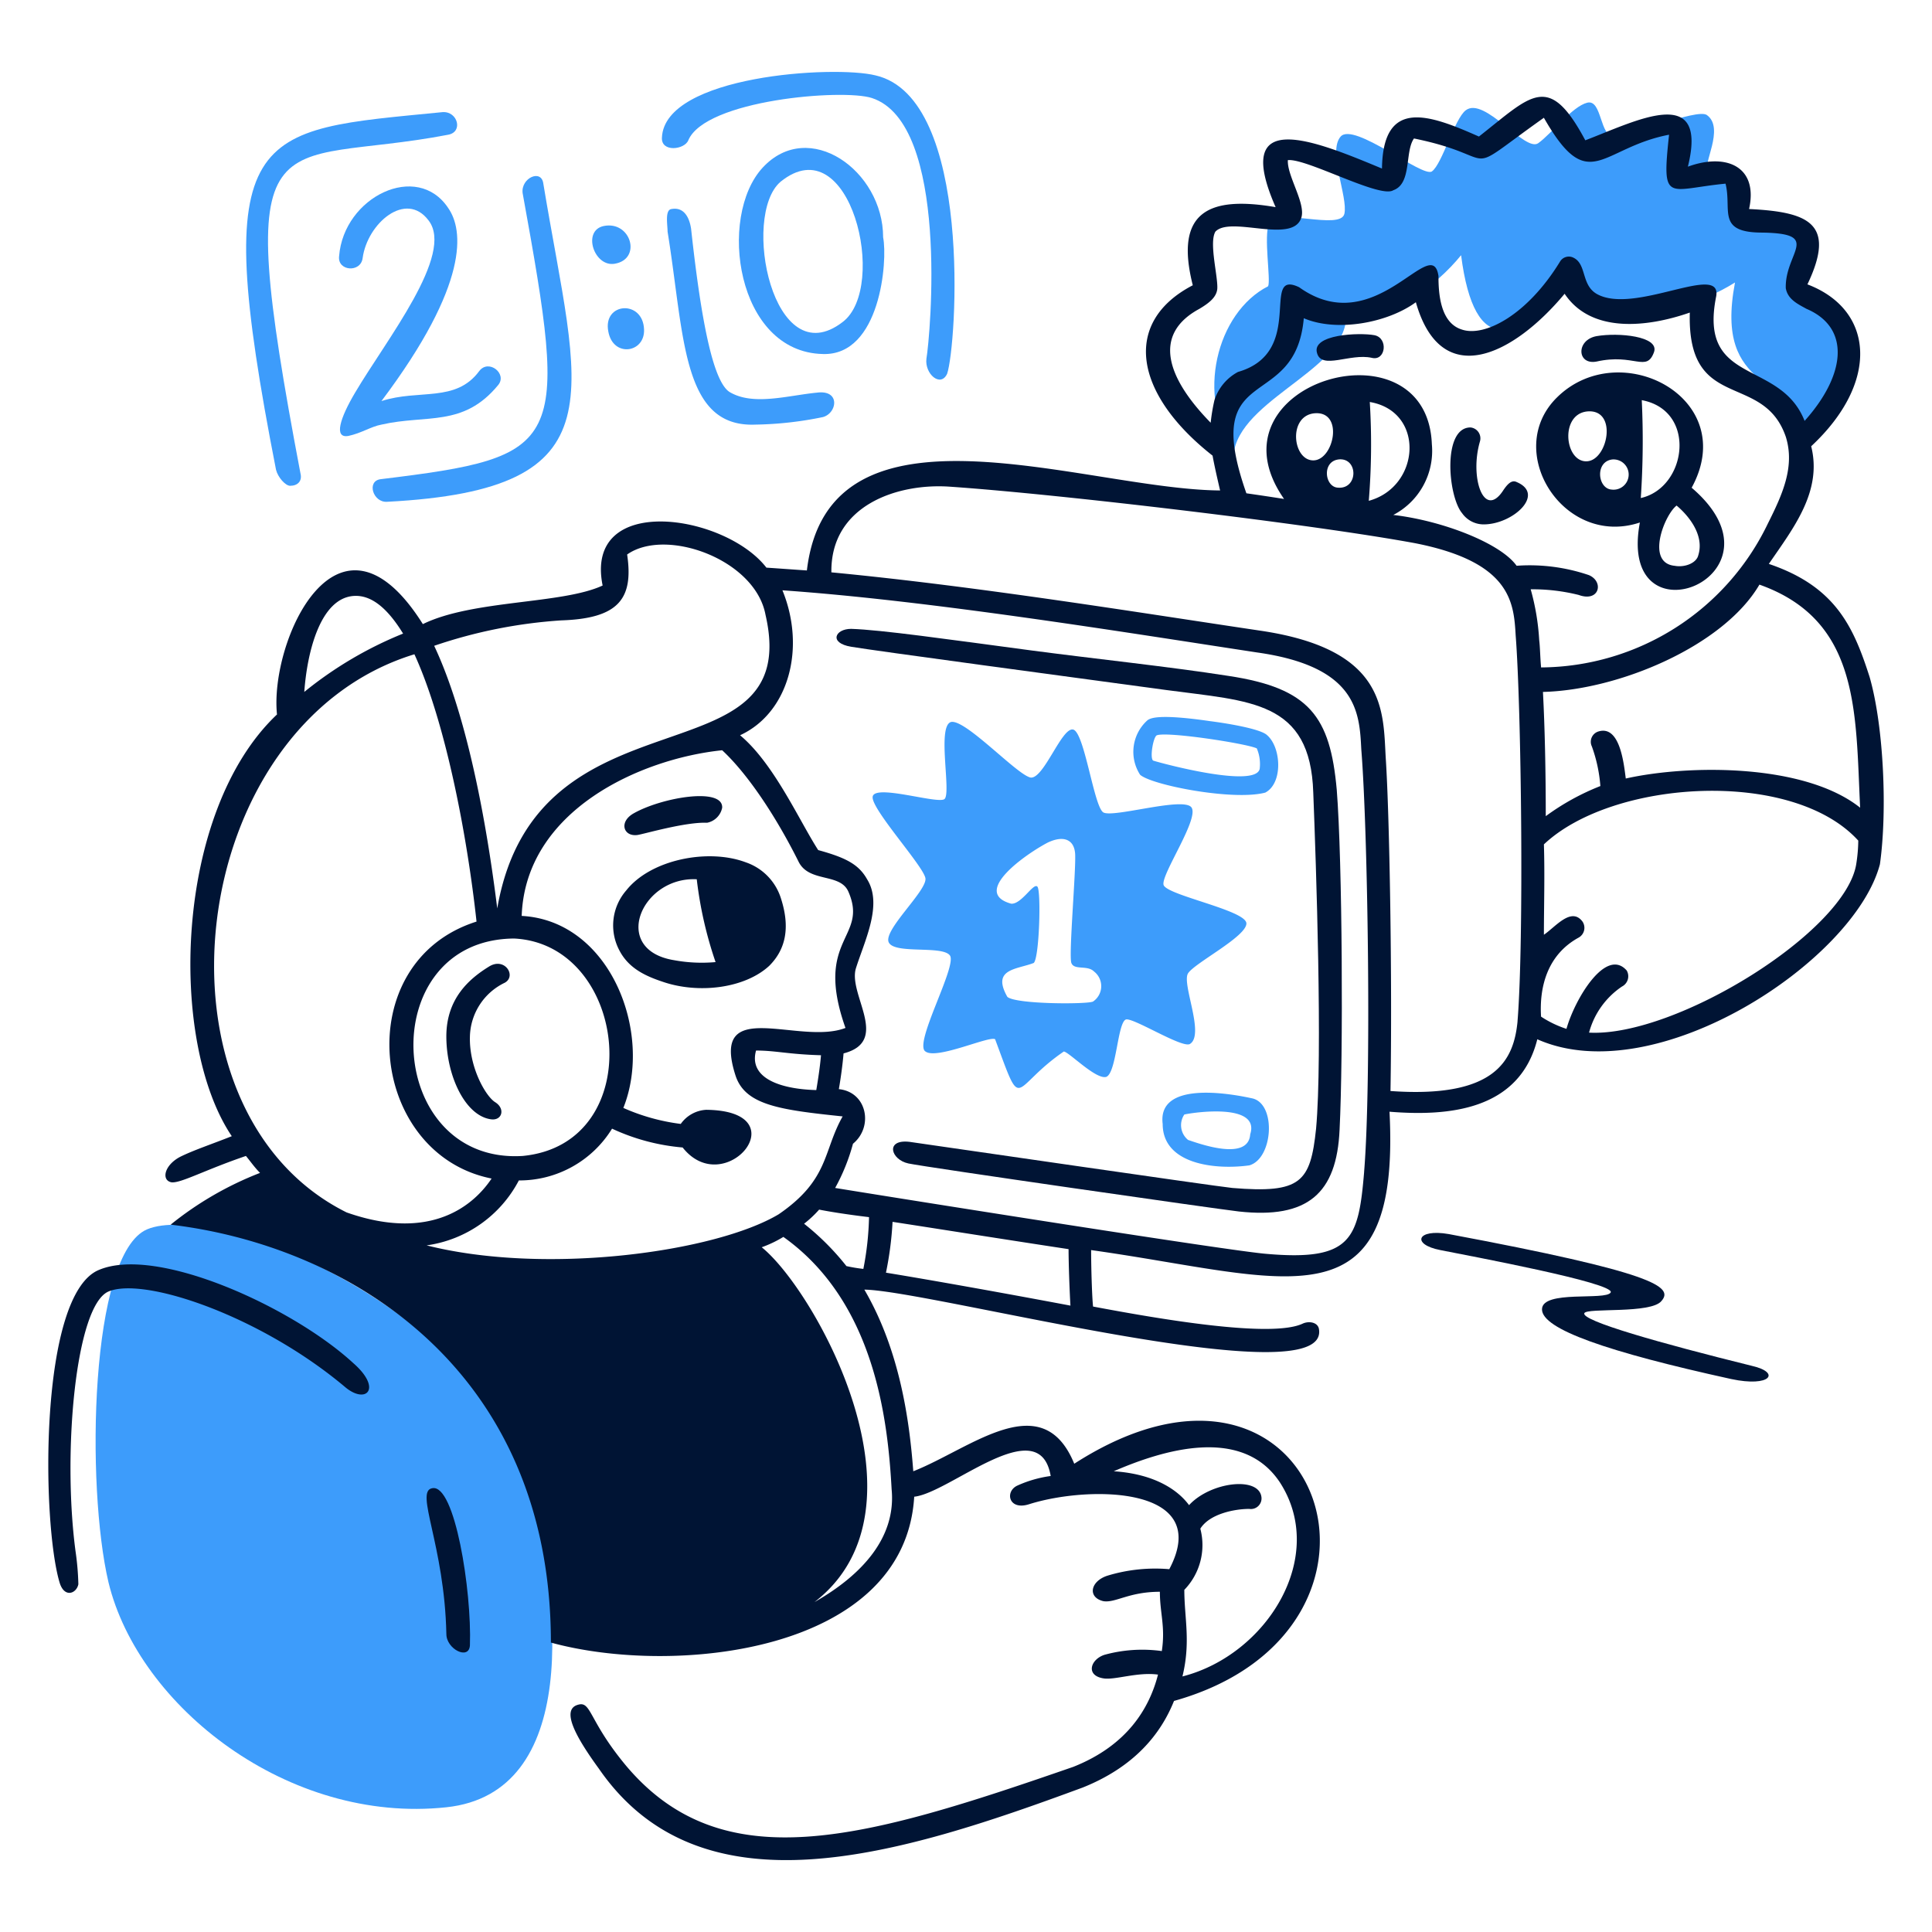<svg xmlns="http://www.w3.org/2000/svg" viewBox="0 0 400 400" id="Esports-Tournament-Players-2--Streamline-Manila.svg" height="400" width="400"><desc>Esports Tournament Players 2 Streamline Illustration: https://streamlinehq.com</desc><g><path d="M373.234 91.224c7.014 -5.456 10.328 -14.81 9.354 -20.462 -1.364 -8.38 -9.354 -7.6 -9.744 -11.498 -0.2 -3.118 3.896 -6.626 2.142 -10.522s-10.716 -2.73 -12.47 -3.898 -0.2 -5.262 -1.364 -8.38c-0.976 -3.118 -5.846 -0.78 -7.4 -1.364s3.508 -8.574 -0.39 -11.302c-2.144 -1.366 -15.98 4.482 -19.098 4.482 -3.118 0.2 -2.532 -7.8 -5.65 -7.016s-7.4 6.43 -10.134 8.38 -11.108 -9.744 -15 -6.82c-2.338 1.754 -4.872 11.106 -7.016 12.666 -1.948 1.364 -16.174 -10.328 -18.902 -7.21s1.56 12.472 0.78 15.978 -14.032 -1.364 -15.59 1.95c-1.17 2.728 0.39 11.692 -0.2 13.056 -10.718 5.456 -15 23 -7.016 33.91 2.34 -11.304 25.14 -17.54 23 -29.038 9.16 2.728 18.904 -5.066 23.97 -11.302 2.728 21.436 11.888 18.708 21.826 2.534 1.558 11.886 20.852 11.886 34.882 3.118 -4.494 23.578 12.656 18.314 14.02 32.738Z" fill="#3d9cfb" stroke-width="1"></path><path d="M72.152 90.25c2.728 -0.584 4.678 -1.95 6.822 -2.338 9.352 -2.144 16.954 0.584 24.164 -8.186 1.948 -2.338 -1.948 -5.456 -3.898 -2.924 -4.872 6.626 -12.472 3.704 -20.266 6.238 18.318 -24.36 16.954 -35.468 13.836 -39.95 -6.432 -9.744 -21.632 -2.338 -22.6 9.938 -0.4 3.118 4.482 3.508 4.872 0.4 0.974 -7.21 8.964 -14.03 13.64 -7.8 5.458 7.014 -8.768 24.748 -15.2 35.662 -3.122 5.258 -4.488 9.544 -1.37 8.96Z" fill="#3d9cfb" stroke-width="1"></path><path d="M22.46 327.6c6.236 25.724 37.22 50.084 69.96 46.576 27.478 -2.924 24.164 -42.092 16.564 -68.012 -10.718 -35.856 -64.698 -57.488 -78.534 -51.642 -11.888 5.078 -12.668 53.208 -7.99 73.078Z" fill="#3d9cfb" stroke-width="1"></path><path d="M262.35 152.22c-1.364 -1.364 -8.77 -2.534 -11.888 -2.924 -10.718 -1.558 -12.276 -0.584 -12.86 -0.2a8.758 8.758 0 0 0 -1.56 11.302c2.338 2.144 19.292 5.456 25.918 3.702 3.702 -1.942 3.314 -9.346 0.39 -11.88Zm-1.56 7.016c-0.972 3.896 -19.486 -0.976 -22.02 -1.754 -0.78 -0.4 0 -5.068 0.78 -5.262 2.338 -0.78 18.708 1.754 20.656 2.728a8.304 8.304 0 0 1 0.594 4.288Z" fill="#3d9cfb" stroke-width="1"></path><path d="M259.426 227.442c-3.508 -0.78 -19.876 -4.094 -18.706 5.26 0 8.38 10.912 9.55 17.928 8.576 4.872 -1.364 5.65 -12.478 0.778 -13.836Zm-0.584 7.4c-0.39 5.652 -10.522 1.95 -12.862 1.17a3.94 3.94 0 0 1 -0.78 -5.262c1.56 -0.386 15.786 -2.53 13.642 4.096Z" fill="#3d9cfb" stroke-width="1"></path><path d="M124.964 46.8c-4.482 0.974 -1.95 8.576 2.338 7.8 5.652 -0.986 3.312 -8.976 -2.338 -7.8Z" fill="#3d9cfb" stroke-width="1"></path><path d="M133.344 68.228c-0.2 -6.234 -8.576 -5.65 -7.4 0.4 0.968 5.448 7.594 4.472 7.4 -0.4Z" fill="#3d9cfb" stroke-width="1"></path><path d="M196.092 77.388c1.95 -5.652 5.458 -57.098 -14.81 -61.776 -8.574 -2.144 -43.652 0 -44.236 12.862 -0.2 3.118 4.676 2.534 5.456 0.584 3.508 -8.378 31.96 -10.718 38 -8.768 16.176 5.26 12.082 49.498 11.304 53.98 -0.39 3.118 2.922 6.04 4.286 3.118Z" fill="#3d9cfb" stroke-width="1"></path><path d="M182.842 49.132c0 -13.836 -15.4 -24.75 -24.944 -14.422 -9.354 10.134 -5.456 38.2 12.47 38.586 11.888 0.388 13.448 -19.296 12.474 -24.164Zm-8.38 17.538C160.04 77.778 153.414 44.648 161.6 37.634c14.42 -11.694 22.41 21.826 12.862 29.036Z" fill="#3d9cfb" stroke-width="1"></path><path d="M112.492 38.024c-0.4 -3.118 -4.678 -1.17 -4.288 1.948 9.548 52.616 8.964 54.564 -29.426 59.242 -2.922 0.4 -1.558 4.872 1.364 4.676 48.914 -2.532 39.56 -22.216 32.35 -65.866Z" fill="#3d9cfb" stroke-width="1"></path><path d="M57.148 97.264c0.388 1.56 1.948 3.314 2.922 3.314 1.56 0 2.534 -0.974 2.144 -2.534 -14.616 -76.974 -5.846 -63.138 30.6 -70.154 3.118 -0.586 1.948 -4.872 -1.17 -4.676 -39.368 3.896 -48.528 2.336 -34.496 74.05Z" fill="#3d9cfb" stroke-width="1"></path><path d="M169.2 81.286c-6.042 0.584 -13.056 2.728 -17.928 0 -3.508 -1.754 -6.042 -14.226 -8.186 -33.908 -0.2 -1.366 -0.974 -4.678 -4.092 -4.094 -1.364 0.2 -0.778 3.314 -0.778 4.678 3.506 21.63 2.922 40.534 18.122 39.95a73.91 73.91 0 0 0 14.03 -1.56c2.924 -0.78 3.704 -5.652 -1.168 -5.066Z" fill="#3d9cfb" stroke-width="1"></path><path d="M191.61 217.698c2.338 1.754 13.252 -3.314 14.42 -2.534 5.848 15.784 3.12 10.134 14.228 2.534 1.168 0.2 6.624 5.846 8.768 5.262 2.144 -0.78 2.338 -11.304 4.092 -11.888 1.56 -0.4 11.694 6.04 13.252 5.066 3.118 -1.948 -1.754 -12.472 -0.4 -14.616s12.084 -7.6 12.084 -10.328 -16.566 -5.846 -17.15 -7.99 7.8 -14.226 5.652 -16.174 -16.176 2.338 -18.124 1.17 -3.898 -16.566 -6.236 -17.15 -6.042 10.134 -8.77 9.94c-2.728 -0.4 -13.64 -12.278 -16.564 -11.498 -2.924 0.974 0.2 15 -1.364 15.978s-14.226 -3.118 -14.81 -0.584c-0.586 2.338 10.522 14.42 10.912 16.954s-8.768 10.718 -7.6 13.252 11.108 0.584 12.668 2.728 -7.592 18.318 -5.058 19.878Zm25.334 -43.262c3.314 -1.56 5.458 -0.586 5.652 2.338 0.2 3.508 -1.364 21.046 -0.78 22.6s3.312 0.388 4.676 1.752a3.838 3.838 0 0 1 -0.2 6.238c-1.17 0.584 -15.978 0.584 -17.732 -0.976 -3.314 -5.846 1.948 -5.65 5.456 -7.014 1.168 -0.976 1.558 -14.812 0.778 -15.786s-3.312 3.704 -5.456 3.508c-8.374 -2.332 3.124 -10.322 7.606 -12.66Z" fill="#3d9cfb" stroke-width="1"></path><path d="M366.218 116.752c5.066 -7.4 11.108 -15 8.768 -24.358 14.228 -13.252 13.058 -28.258 -0.778 -33.518 6.04 -12.668 0.2 -15 -12.082 -15.6 1.948 -8.768 -4.678 -11.692 -12.668 -8.768 4.288 -17.344 -10.522 -9.55 -21.24 -5.458 -7.6 -14.224 -11.108 -9.352 -22.022 -0.778 -10.132 -4.482 -19.876 -8.186 -20.072 6.626 -14.03 -5.848 -31.18 -12.862 -22.02 7.988 -13.642 -2.338 -21.046 0.78 -17.15 16.176 -14.614 7.6 -12.276 22.41 4.094 35.272 0.39 2.144 0.974 4.676 1.558 7.21 -28.062 -0.2 -81.068 -21.436 -85.55 16.564 -2.922 -0.2 -5.652 -0.4 -8.38 -0.584 -8.574 -11.108 -37.8 -15.6 -33.908 3.702 -8.378 3.898 -26.892 2.924 -37.22 7.99 -17.54 -27.866 -31.766 3.508 -30.2 18.708C36.1 168 34.736 215.554 47.988 235.236c-3.898 1.56 -8 2.924 -10.718 4.288 -3.312 1.754 -3.898 4.872 -1.754 5.262 1.948 0.2 6.82 -2.534 15.4 -5.458 0.976 1.17 1.754 2.34 2.924 3.508a69.23 69.23 0 0 0 -18.514 10.718c36.248 4.288 78.73 29.426 78.73 86.524 25.528 7.016 73.272 2.144 75.222 -30.2 7.4 -0.78 25.918 -17.93 28.256 -4.288a24.788 24.788 0 0 0 -6.82 1.948c-2.728 1.17 -1.948 5.262 2.338 3.898 12.278 -3.898 38.2 -3.898 29.036 13.446a33.982 33.982 0 0 0 -12.86 1.364c-3.508 1.17 -4.094 4.482 -0.78 5.262 2.534 0.39 5.262 -1.948 11.692 -1.948 0 4.482 1.17 7.21 0.4 12.276a29.45 29.45 0 0 0 -11.888 0.78c-2.922 0.974 -3.898 4.288 -0.2 4.872 2.338 0.4 7.016 -1.364 11.302 -0.78 -1.754 6.82 -6.236 14.616 -17.538 19.098 -43.262 15 -72.494 23.58 -92.566 -0.2 -7.8 -9.352 -7.2 -13.446 -9.938 -12.666 -3.702 0.974 -0.4 6.82 4.286 13.252 21.242 30.8 62.166 17.928 100.166 3.898 10.718 -4.288 16.174 -11.108 18.904 -17.93 52.81 -14.81 30.2 -81.846 -20.656 -49.108 -6.626 -16.174 -21.438 -3.118 -33.326 1.56 -0.778 -10.328 -2.726 -24.944 -10.132 -37.61 13.836 0.2 96.462 22.4 94.124 8.184 -0.2 -1.364 -1.948 -1.754 -3.312 -1.17 -6.432 3.118 -30.012 -0.974 -43.458 -3.508 -0.2 -1.752 -0.4 -7.6 -0.4 -11.692 40.34 5.65 64.114 16.76 61.776 -28.646 12.082 0.974 26.892 -0.2 30.6 -15 24.554 10.914 65.674 -16.174 70.936 -36.246 1.558 -11.108 0.778 -28.648 -2.144 -38.78 -3.32 -10.344 -7.022 -18.714 -20.858 -23.392Zm-101.334 190c10.132 15.4 -2.534 35.856 -20.072 40.338 1.754 -7.2 0.388 -12.082 0.388 -17.928a13.322 13.322 0 0 0 3.314 -12.666c1.948 -3.118 7.2 -4.094 10.134 -4.094a2.2 2.2 0 0 0 2.532 -2.338c-0.39 -4.482 -10.522 -3.312 -15 1.56 -2.144 -2.924 -6.82 -6.432 -15.59 -7.016 10.324 -4.478 26.498 -9.35 34.294 2.148Zm-13.446 -223.908a38.816 38.816 0 0 0 -0.78 4.678c-9.16 -9.354 -12.084 -18.318 -2.338 -23.58 1.948 -1.17 3.506 -2.34 3.702 -4.094 0.2 -2.532 -1.754 -9.548 -0.39 -11.886 3.118 -3.314 15.784 2.534 17.734 -2.728 1.168 -2.924 -2.924 -8.77 -2.728 -12.082 3.896 -0.4 19.098 8 21.826 6.236 3.898 -1.364 2.338 -7.99 4.286 -10.718 19.098 3.896 8.77 8.574 26.894 -4.288 9.352 16.37 11.692 6.236 25.918 3.508 -1.56 14.42 -0.39 11.302 11.692 10.134 1.364 5.456 -1.948 10.132 7.6 10.132 12.472 0.2 4.676 4.094 4.872 11.498 0.39 2.34 2.534 3.312 4.288 4.288 9.158 3.898 8.184 13.642 -0.39 23.2 -5.068 -12.862 -22.022 -7.21 -18.318 -25.724 1.362 -7.21 -16.954 3.898 -24.75 -0.584 -3.314 -1.948 -1.948 -6.432 -5.068 -7.6a2.128 2.128 0 0 0 -2.532 0.974c-6.82 11.108 -15.6 15.59 -20.266 14.03 -4.484 -1.364 -4.872 -7.4 -4.872 -11.106 -1.366 -9.16 -13.058 13.64 -28.842 2.338 -8.186 -3.898 1.558 13.446 -12.666 17.538a10.144 10.144 0 0 0 -4.872 5.836ZM116.2 128.444c11.888 -0.39 15 -4.48 13.642 -13.64 7.988 -5.652 26.502 0.974 28.646 12.472 8.184 35.468 -47.354 13.642 -55.538 60.8 -1.366 -10.912 -5.068 -37.416 -13.058 -54.37A101.748 101.748 0 0 1 116.2 128.444Zm-9.75 65.868c23.776 1.17 28.062 42.484 1.754 45.016 -28.646 1.754 -30.984 -44.82 -1.754 -45.016ZM73.322 123.378c3.702 -0.2 7.016 2.728 10.134 7.8A79.738 79.738 0 0 0 63 143.256c0.578 -8.186 3.306 -19.488 10.322 -19.878Zm-1.56 127.642C29.086 229.78 38.05 150.076 85.8 135.46c6.43 14.032 10.912 37.416 12.86 55.344 -26.502 8.38 -22.4 48.134 3.12 53.2 -3.514 5.262 -12.284 13.254 -30.018 7.016Zm16.564 6.822a25.548 25.548 0 0 0 19.098 -13.446 22.516 22.516 0 0 0 19.294 -10.72 43.18 43.18 0 0 0 14.614 3.898c8.77 11.108 24.36 -7.6 4.872 -7.8a6.912 6.912 0 0 0 -5.26 2.922 42.176 42.176 0 0 1 -11.888 -3.312c6.236 -15.59 -2.728 -38.78 -21.046 -39.754 0.778 -21.826 24.554 -32.546 41.508 -34.298 5.26 4.872 11.108 13.64 15.784 23 2.144 4.48 8.574 2.338 10.328 6.234 4.288 9.744 -7.21 9.55 -0.584 28.258 -9.548 3.702 -28.062 -6.82 -22.8 9.744 1.948 6.236 9.158 7.21 22.216 8.574 -4.094 7.21 -2.728 13.056 -13.252 20.266 -13.058 7.792 -48.134 12.67 -72.884 6.434Zm81.654 -39.366c-0.2 2.34 -0.584 4.872 -0.976 7.212 -7.6 -0.2 -14.03 -2.534 -12.472 -8.184 4.094 0 6.626 0.778 13.448 0.972Zm14.62 89.838c0.974 9.94 -6.042 17.734 -15.98 23.386 25.332 -19.488 0.2 -64.504 -10.914 -73.468a24 24 0 0 0 4.482 -2.144c18.9 13.446 21.628 37.806 22.412 52.226Zm-5.848 -45.6a32.66 32.66 0 0 1 -3.508 -0.584 53.142 53.142 0 0 0 -8.768 -8.77 22.948 22.948 0 0 0 3.118 -2.924c1.948 0.39 5.456 0.974 10.328 1.56a62 62 0 0 1 -1.174 10.718Zm4.678 0.78a70.356 70.356 0 0 0 1.364 -10.524c10.134 1.558 23.58 3.702 36.442 5.652 0 2.922 0.2 8.574 0.388 11.692 -13.45 -2.534 -28.65 -5.262 -38.198 -6.82Zm99 -20.852c-1.17 13.836 -2.534 18.512 -20.268 16.952 -7.4 -0.584 -72.492 -10.912 -89.252 -13.64A41 41 0 0 0 176.6 236.8c4.286 -3.508 2.922 -10.718 -2.924 -11.304 0.4 -2.338 0.78 -5.066 0.974 -7.4 9.744 -2.534 0.974 -12.082 2.534 -17.54 1.754 -5.65 5.652 -13.25 2.338 -18.512 -1.748 -3.126 -4.476 -4.492 -10.122 -6.044 -3.898 -6.04 -9.16 -17.928 -16.176 -23.774 10.134 -4.678 13.642 -18.124 8.77 -30.01 30.79 2.142 71.324 8.768 98.216 12.86 20.852 2.924 21.242 12.472 21.632 20.072 1.358 16.754 2.14 68.786 0.58 87.494Zm31.764 -31.18c-0.78 8 -4.482 15.98 -26.308 14.42 0.39 -23.19 -0.2 -57.098 -0.974 -68.8 -0.584 -9.742 0.39 -22.6 -25.918 -26.5 -24.944 -3.704 -58.268 -9.16 -88.864 -12.084 -0.2 -13.836 13.642 -18.512 24.556 -17.734 22.8 1.56 75.222 7.8 96.266 11.694 19.878 3.896 20.462 12.276 20.852 19.096 1.162 14.82 1.746 63.148 0.382 79.908ZM271.9 95.316c-4.288 0 -5.262 -9.158 0.2 -9.744 6.23 -0.584 4.086 9.744 -0.2 9.744Zm5.26 -0.2c4.092 -0.4 4.092 6.236 -0.2 5.846 -2.724 -0.19 -3.308 -5.452 0.2 -5.84Zm6.432 -11.888c11.496 1.948 10.522 17.538 -0.2 20.462a144.178 144.178 0 0 0 0.208 -20.456Zm33.322 38.78a39.4 39.4 0 0 1 9.94 1.17c4.286 1.558 5.26 -2.728 2.142 -4.094a37.984 37.984 0 0 0 -15 -1.948c-3.314 -4.676 -15.4 -9.354 -25.528 -10.522A14.942 14.942 0 0 0 296.452 92c-0.974 -26.308 -47.354 -12.666 -30.6 11.302 -2.534 -0.4 -5.068 -0.78 -7.8 -1.17 -9.744 -27.67 10.132 -16.368 11.886 -36.246 6.82 2.924 17.344 0.974 23.2 -3.312 5.262 18.512 20.266 10.912 30.8 -1.754 5.456 8.184 16.954 7.016 25.918 3.896 -0.584 20.852 15.2 12.082 19.878 25.724 1.948 6.236 -0.78 12.082 -3.702 17.93a52.454 52.454 0 0 1 -46.966 29.814c-0.2 -2.142 -0.2 -4.092 -0.39 -5.65a49.128 49.128 0 0 0 -1.762 -10.52Zm67.428 56.708c-1.95 14.032 -37.416 36.052 -55.346 35.078a16.706 16.706 0 0 1 6.822 -9.548 2.38 2.38 0 0 0 0.974 -3.314c-4.288 -4.872 -10.718 5.846 -12.472 12.082a21.676 21.676 0 0 1 -5.262 -2.532c-0.39 -6.236 1.364 -12.862 7.8 -16.37a2.318 2.318 0 0 0 0.778 -3.314c-2.338 -3.118 -5.65 1.17 -7.988 2.73 0 -5.848 0.2 -12.278 0 -18.708 14.224 -13.446 51.446 -15.786 65.088 -0.78a32.438 32.438 0 0 1 -0.394 4.682ZM336.6 161.184c-0.39 -2.924 -1.17 -11.108 -5.652 -9.744a2.232 2.232 0 0 0 -1.364 3.118 30.83 30.83 0 0 1 1.754 8.186 49.86 49.86 0 0 0 -11.304 6.234c0 -9.352 -0.2 -18.512 -0.584 -25.722 15.786 -0.39 37.416 -9.55 44.822 -22.216 20.85 7.4 19.876 26.502 20.85 46.184 -11.498 -9.158 -35.468 -8.964 -48.522 -6.04Z" fill="#001434" stroke-width="1"></path><path d="M330.556 74.854c7.8 -1.754 10.328 2.338 11.888 -1.948 1.168 -3.314 -7.4 -4.092 -11.888 -3.314 -4.288 0.78 -4.092 6.042 0 5.262Z" fill="#001434" stroke-width="1"></path><path d="M339.52 108.178c-4.872 25.918 32.154 11.108 10.718 -7.2 10.134 -18.514 -14.81 -31.57 -27.866 -18.708 -11.302 11.098 1.364 31.17 17.148 25.908Zm12.08 6.822c-0.39 1.56 -2.728 2.534 -4.872 2.144 -6.04 -0.584 -2.144 -10.522 0.39 -12.472 2.34 1.948 5.848 6.04 4.482 10.328Zm-11.692 -32.154c11.498 2.144 9.354 18.124 -0.2 20.268a176.528 176.528 0 0 0 0.202 -20.27Zm-11.498 12.666c-4.482 0 -5.456 -9.742 0.2 -10.328 6.428 -0.584 4.284 10.326 -0.198 10.326Zm5.456 -0.388a3.134 3.134 0 1 1 -0.2 6.236c-2.916 -0.198 -3.5 -5.85 0.202 -6.238Z" fill="#001434" stroke-width="1"></path><path d="M101.578 231.728c2.338 0.39 3.118 -2.142 0.976 -3.508 -1.95 -1.168 -5.458 -7.21 -5.262 -13.64a12.678 12.678 0 0 1 7.2 -11.108c2.532 -1.364 0 -5.458 -3.312 -3.314 -4.094 2.534 -8.77 6.626 -8.77 14.422 0.01 8.184 3.908 16.368 9.168 17.148Z" fill="#001434" stroke-width="1"></path><path d="M97.292 340.664c0.4 -11.304 -3.118 -33.52 -7.8 -32.544 -3.702 0.584 2.534 11.692 2.924 30.2 0.004 3.122 4.68 5.462 4.876 2.344Z" fill="#001434" stroke-width="1"></path><path d="M299.96 255.504c-6.626 -1.17 -7.8 2.142 -1.754 3.312 5.848 1.17 36.248 6.82 35.274 8.77 -0.976 1.754 -14.226 -0.584 -14.226 3.506s13.446 8.77 39.168 14.422c8.186 1.754 10.33 -1.364 4.288 -2.728 -18.902 -4.678 -35.468 -9.354 -34.688 -10.914 0.586 -1.168 13.838 0.2 15.98 -2.532 2.534 -2.924 -1.364 -5.846 -44.042 -13.836Z" fill="#001434" stroke-width="1"></path><path d="M314 99.8c-1.17 -0.584 -2.144 0.78 -2.922 1.95 -3.9 5.65 -6.822 -2.924 -4.678 -10.328a2.272 2.272 0 0 0 -1.948 -2.924c-5.848 0 -4.678 14.226 -1.754 17.734a5.458 5.458 0 0 0 4.48 2.338c6.034 -0.002 12.854 -6.238 6.822 -8.77Z" fill="#001434" stroke-width="1"></path><path d="M16.224 328a56.538 56.538 0 0 0 -0.584 -6.82c-2.73 -20.462 0 -50.862 6.82 -53.786 7.4 -3.118 31.568 5.068 49.108 19.878 4.288 3.508 7.6 0.2 1.558 -5.068 -12.472 -11.496 -40.532 -24.358 -52.616 -19.292 -12.472 5.066 -11.886 52.226 -8.184 64.698 0.974 3.31 3.508 2.336 3.898 0.39Z" fill="#001434" stroke-width="1"></path><path d="M161.6 185.738a11.528 11.528 0 0 0 -7.21 -7.21c-7.8 -2.924 -19.682 -0.586 -24.75 5.846a11.026 11.026 0 0 0 -1.364 12.472c1.95 3.702 5.458 5.262 8.964 6.43 7.4 2.534 16.954 1.364 22.022 -3.312 3.312 -3.312 4.482 -7.794 2.338 -14.226ZM139.578 198.8c-13.25 -2.142 -6.82 -17.344 4.678 -16.758a81.712 81.712 0 0 0 3.896 17.148 31.586 31.586 0 0 1 -8.574 -0.39Z" fill="#001434" stroke-width="1"></path><path d="M254.36 139.942c-12.472 -1.948 -27.478 -3.508 -40.728 -5.262 -17.54 -2.338 -31.18 -4.286 -37.416 -4.482 -3.314 0 -4.678 2.924 0 3.704 4.482 0.778 46.574 6.43 65.282 8.964 17.344 2.338 29.816 2.142 30.4 21.24 0.584 14.812 1.948 54.566 0.584 69.57 -1.17 11.11 -3.118 13.448 -17.344 12.278 -3.898 -0.4 -60.022 -8.574 -66.842 -9.548 -5.066 -0.586 -3.898 3.702 -0.2 4.482s63.334 9.354 68.4 9.938c14.226 1.558 20.266 -3.702 20.852 -16.954 0.778 -15.4 0.584 -55.538 -0.586 -70.35 -1.362 -15.2 -5.642 -21.046 -22.402 -23.58Z" fill="#001434" stroke-width="1"></path><path d="M284.566 69.4c-3.118 -0.584 -13.056 -0.2 -11.888 3.702 0.974 3.508 6.82 0 11.304 0.976 2.922 0.776 3.506 -4.096 0.584 -4.678Z" fill="#001434" stroke-width="1"></path><path d="M131.98 172.876c1.364 -0.2 9.938 -2.728 14.42 -2.534a3.952 3.952 0 0 0 3.118 -3.118c0.2 -4.286 -12.472 -2.142 -18.318 1.17 -3.118 1.754 -2.144 4.872 0.78 4.482Z" fill="#001434" stroke-width="1"></path></g></svg>